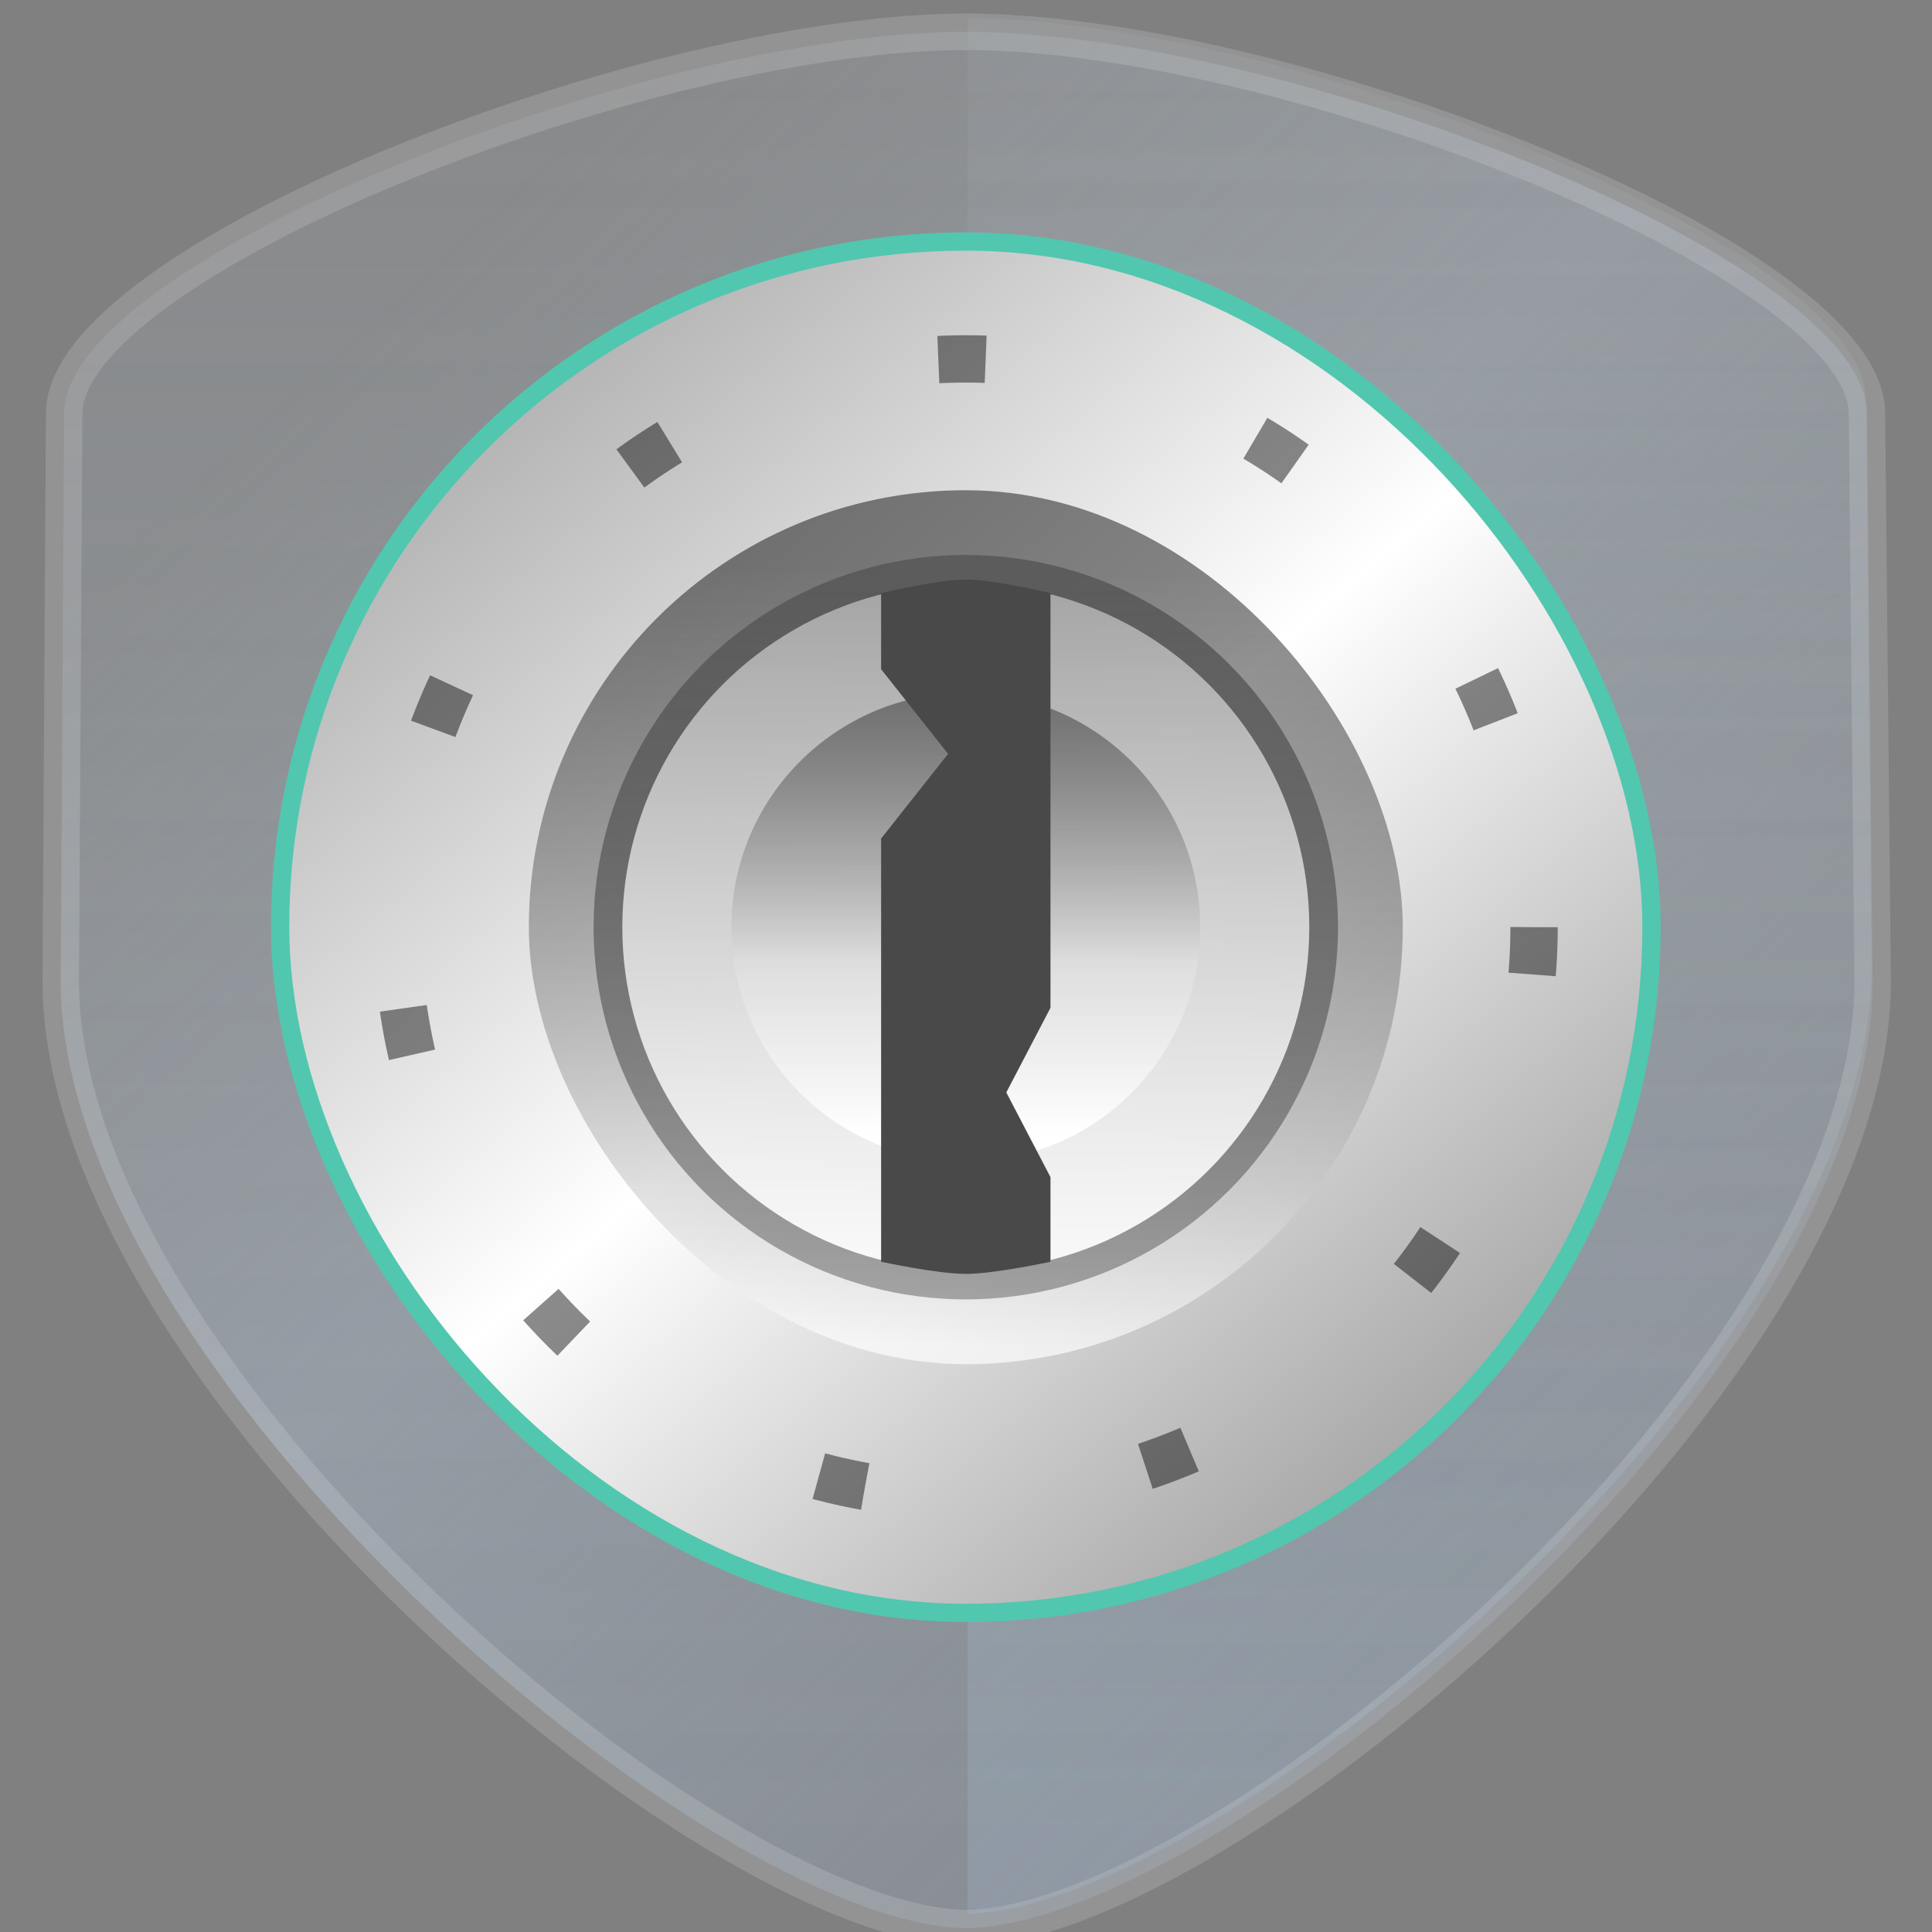 <svg xmlns="http://www.w3.org/2000/svg" xmlns:xlink="http://www.w3.org/1999/xlink" height="48" viewBox="0 0 48 48" width="48"><rect x="0" y="0" width="48" height="48" fill="#808080" stroke="none"/><defs><linearGradient id="ab"><stop offset="0" stop-color="#585858" stop-opacity=".895"/><stop offset="1" stop-color="#585858" stop-opacity=".487"/></linearGradient><linearGradient id="aa"><stop offset="0" stop-color="#313131" stop-opacity=".51"/><stop offset=".6" stop-color="#dfdfdf" stop-opacity=".761"/><stop offset="1" stop-color="#fff"/></linearGradient><linearGradient id="Z"><stop offset="0" stop-color="#abc6e1" stop-opacity="0"/><stop offset=".537" stop-color="#c2d7ec" stop-opacity=".22"/><stop offset="1" stop-color="#d7e7f7" stop-opacity=".047"/></linearGradient><linearGradient id="Y"><stop offset="0" stop-color="#b3b3b3"/><stop offset=".505" stop-color="#fff"/><stop offset="1" stop-color="#ababab"/></linearGradient><linearGradient id="X"><stop offset="0" stop-color="#fff" stop-opacity=".455"/><stop offset="1" stop-color="#fff" stop-opacity=".927"/></linearGradient><linearGradient id="W"><stop offset="0" stop-color="#fff" stop-opacity=".675"/><stop offset="1" stop-opacity=".461"/></linearGradient><linearGradient id="S"><stop offset="0" stop-color="#fff" stop-opacity=".183"/><stop offset="1" stop-color="#fff" stop-opacity="0"/></linearGradient><linearGradient id="R"><stop offset="0" stop-opacity=".047"/><stop offset="1" stop-opacity=".266"/></linearGradient><linearGradient id="N"><stop offset="0" stop-color="#fff"/><stop offset="1" stop-color="#fff" stop-opacity="0"/></linearGradient><linearGradient id="B"><stop offset="0" stop-color="#a7a7a7"/><stop offset="1" stop-color="#2a2a2a"/></linearGradient><linearGradient id="A"><stop offset="0" stop-color="#111"/><stop offset=".436" stop-color="#494949"/><stop offset="1" stop-color="#939393"/></linearGradient><linearGradient id="t"><stop offset="0" stop-color="#c0f5a5"/><stop offset="1" stop-color="#f7f7f9"/></linearGradient><linearGradient id="s"><stop offset="0"/><stop offset="1" stop-color="#3e383e"/></linearGradient><linearGradient id="r"><stop offset="0" stop-color="#ff9a00"/><stop offset="1" stop-color="#fdca00"/></linearGradient><linearGradient id="q"><stop offset="0" stop-color="#adcff7"/><stop offset="1" stop-color="#efefff"/></linearGradient><linearGradient id="p"><stop offset="0" stop-color="#c6bede"/><stop offset="1" stop-color="#f7e7ff"/></linearGradient><linearGradient id="n"><stop offset="0" stop-color="#a69fc6"/><stop offset="1" stop-color="#fffbff"/></linearGradient><linearGradient id="o"><stop offset="0" stop-color="#5228ad"/><stop offset=".696" stop-color="#4f28a7"/><stop offset=".849" stop-color="#4b289f"/><stop offset="1" stop-color="#4a289c"/></linearGradient><linearGradient id="m"><stop offset="0" stop-color="#fff"/><stop offset=".714" stop-color="#fff"/><stop offset="1"/></linearGradient><linearGradient id="l"><stop offset="0"/><stop offset="1" stop-color="#211821"/></linearGradient><linearGradient id="k"><stop offset="0" stop-color="#ded3d6"/><stop offset="1" stop-color="#f7ebef"/></linearGradient><linearGradient id="j"><stop offset="0" stop-color="#ded3d6"/><stop offset="1" stop-color="#efebef"/></linearGradient><linearGradient id="g"><stop offset="0" stop-color="#ffe7f7"/><stop offset="1" stop-color="#ffc3ef"/></linearGradient><linearGradient id="i"><stop offset="0" stop-color="#943410"/><stop offset="1" stop-color="#dc7952"/></linearGradient><linearGradient id="h"><stop offset="0" stop-color="#a53810"/><stop offset="1" stop-color="#e75911"/></linearGradient><linearGradient id="f"><stop offset="0" stop-color="#c16d16"/><stop offset="1" stop-color="#ff8e31"/></linearGradient><linearGradient id="e"><stop offset="0" stop-color="#92948f" stop-opacity="0"/><stop offset=".428" stop-color="#9b9e98"/><stop offset="1" stop-color="#939690" stop-opacity="0"/></linearGradient><linearGradient id="d"><stop offset="0" stop-color="#fff" stop-opacity="0"/><stop offset=".459" stop-color="#fff"/><stop offset="1" stop-color="#fff" stop-opacity="0"/></linearGradient><linearGradient id="c"><stop offset="0"/><stop offset=".061" stop-color="#1a1a1a"/><stop offset=".165" stop-color="#333"/><stop offset=".554" stop-color="#4d4d4d"/><stop offset="1" stop-color="#999"/></linearGradient><linearGradient id="b"><stop offset="0" stop-color="#1a1a1a"/><stop offset="1" stop-color="gray"/></linearGradient><linearGradient id="a"><stop offset="0" stop-color="#333"/><stop offset="1" stop-color="#e0e0dd" stop-opacity="0"/></linearGradient><linearGradient id="u"><stop offset="0" stop-color="#2a2a2a"/><stop offset="1" stop-color="#1a1a1a"/></linearGradient><linearGradient id="v"><stop offset="0" stop-color="#c7cbc4"/><stop offset=".198" stop-color="#828480"/><stop offset=".635" stop-color="#fff"/><stop offset="1" stop-color="#c1c4be"/></linearGradient><linearGradient id="w"><stop offset="0" stop-color="gray"/><stop offset="1" stop-color="#101010"/></linearGradient><linearGradient id="x"><stop offset="0" stop-color="#010101"/><stop offset="1" stop-color="#101213"/></linearGradient><linearGradient id="y"><stop offset="0" stop-color="#d7d9d5"/><stop offset="1" stop-color="#fff"/></linearGradient><linearGradient id="z"><stop offset="0" stop-color="#fff"/><stop offset="1" stop-color="#b3b3b3"/></linearGradient><linearGradient id="C"><stop offset="0"/><stop offset="1" stop-opacity="0"/></linearGradient><linearGradient id="D"><stop offset="0" stop-color="#ed5012"/><stop offset="1" stop-color="#bc3f0e"/></linearGradient><radialGradient id="E" gradientUnits="userSpaceOnUse" cy="9.81" cx="-514.13" gradientTransform="translate(338.17 67.963) scale(.542)" r="145.95"><stop offset="0" stop-color="#ed8246"/><stop offset=".683" stop-color="#ee6d2e"/><stop offset=".701" stop-color="#ef783d"/><stop offset="1" stop-color="#f07f48"/></radialGradient><linearGradient id="F"><stop offset="0" stop-color="#e55016"/><stop offset="1" stop-color="#c44c1c"/></linearGradient><linearGradient id="G"><stop offset="0" stop-color="#ed9666"/><stop offset="1" stop-color="#ed9666" stop-opacity="0"/></linearGradient><linearGradient id="H"><stop offset="0" stop-color="#d64912"/><stop offset="1" stop-color="#d64912" stop-opacity="0"/></linearGradient><linearGradient id="I"><stop offset="0" stop-color="#e89c59"/><stop offset="1" stop-color="#e89c59" stop-opacity="0"/></linearGradient><linearGradient id="J"><stop offset="0" stop-color="#520"/><stop offset="1" stop-color="#520" stop-opacity="0"/></linearGradient><linearGradient id="K"><stop offset="0" stop-color="#f07e51"/><stop offset="1" stop-color="#ec5d24"/></linearGradient><linearGradient id="L"><stop offset="0" stop-color="#ef7545"/><stop offset="1" stop-color="#eb5114"/></linearGradient><linearGradient id="M"><stop offset="0" stop-color="#612d15"/><stop offset="1" stop-color="#8a3f1e" stop-opacity="0"/></linearGradient><linearGradient id="O"><stop offset="0" stop-color="#e1e1e1"/><stop offset="1" stop-color="#fff"/></linearGradient><radialGradient id="P" gradientUnits="userSpaceOnUse" cy="9.81" cx="-514.13" gradientTransform="translate(338.17 67.963) scale(.542)" r="145.95"><stop offset="0" stop-color="#ed8347"/><stop offset="1" stop-color="#e85913"/></radialGradient><linearGradient id="Q"><stop offset="0" stop-color="#de4814"/><stop offset="1" stop-color="#ff6000"/></linearGradient><linearGradient id="T"><stop offset="0" stop-color="#787878"/><stop offset=".35" stop-color="#bebebe"/><stop offset=".494" stop-color="#c8c8c8"/><stop offset=".589" stop-color="#e6e6e6"/><stop offset="1" stop-color="#8c8c8c"/></linearGradient><linearGradient id="U"><stop offset="0" stop-color="#464646"/><stop offset=".35" stop-color="#8c8c8c"/><stop offset=".51" stop-color="#969696"/><stop offset=".62" stop-color="#aaa"/><stop offset="1" stop-color="#646464"/></linearGradient><linearGradient xlink:href="#V" id="ac" gradientUnits="userSpaceOnUse" gradientTransform="matrix(1 0 0 1 0 .022)" x1="49" y1="1027.362" x2="49" y2="978.862"/><linearGradient id="V"><stop offset="0" stop-color="#abc6e1" stop-opacity=".199"/><stop offset="1" stop-color="#d7e7f7" stop-opacity=".047"/></linearGradient><linearGradient xlink:href="#V" id="ad" gradientUnits="userSpaceOnUse" gradientTransform="matrix(.906 0 0 .906 -20.176 -885.153)" x1="49" y1="1027.362" x2="49" y2="978.862"/><linearGradient xlink:href="#W" id="ag" x1="48.098" y1="1020.244" x2="48.516" y2="997.287" gradientUnits="userSpaceOnUse" gradientTransform="matrix(1.74 0 0 1.74 -35.347 -747.133)"/><linearGradient xlink:href="#X" id="ai" x1="48.843" y1="994.261" x2="48.843" y2="1015.548" gradientUnits="userSpaceOnUse" gradientTransform="matrix(1.587 0 0 1.587 -28.33 -588.609)"/><linearGradient xlink:href="#Y" id="af" x1="24.424" y1="978.915" x2="70.742" y2="1032.551" gradientUnits="userSpaceOnUse"/><linearGradient xlink:href="#Z" id="ae" gradientUnits="userSpaceOnUse" gradientTransform="matrix(1 0 0 1 0 .022)" x1="60.712" y1="1021.994" x2="29.676" y2="988.134"/><linearGradient xlink:href="#aa" id="aj" gradientUnits="userSpaceOnUse" gradientTransform="translate(-4.088 -82.025) scale(1.083)" x1="48.843" y1="994.453" x2="48.843" y2="1014.97"/><linearGradient xlink:href="#ab" id="ah" x1="43.89" y1="988.823" x2="43.89" y2="1025.559" gradientUnits="userSpaceOnUse"/></defs><g stroke="#fff" stroke-opacity=".079"><path d="M48.468 977.926c-8.904.16-24.437 6.354-24.437 10.468l-.094 15.562c0 10.712 17.64 25.723 24.719 25.969h.218c7.079-.246 24.75-15.257 24.75-25.968l-.156-15.563c0-4.115-15.503-10.311-24.406-10.468-.115-.002-.262 0-.375 0h-.219z" fill="url(#ac)" transform="matrix(.906 0 0 .906 -20.178 -885.21)"/><path d="M24.041.455v47.092h.043c6.41-.222 22.414-13.817 22.414-23.518l-.14-14.093c0-3.728-14.042-9.339-22.104-9.48-.066-.002-.14-.001-.213 0z" transform="matrix(1 0 0 1 0 -.002)" fill="url(#ad)" stroke="none" stroke-width=".906"/><path d="M48.468 977.926c-8.904.16-24.437 6.354-24.437 10.468l-.094 15.562c0 10.712 17.64 25.723 24.719 25.969h.218c7.079-.246 24.75-15.257 24.75-25.968l-.156-15.563c0-4.115-15.503-10.311-24.406-10.468-.115-.002-.262 0-.375 0h-.219z" fill="url(#ae)" transform="matrix(.906 0 0 .906 -20.178 -885.21)"/></g><g transform="translate(.907 -461.073) scale(.481)"><rect width="70.835" height="70.835" x="12.583" y="971.046" rx="35.417" ry="35.417" fill="url(#af)" stroke="#51c7af" stroke-width=".944"/><rect ry="22.57" rx="22.57" y="983.893" x="25.43" height="45.141" width="45.141" fill="url(#ag)" stroke-width="2.472" stroke-opacity=".827"/><circle style="isolation:auto;mix-blend-mode:normal;marker:none" cx="48" cy="1006.463" r="29.353" color="#000" overflow="visible" fill="none" stroke="#000" stroke-width="2.445" stroke-dasharray="2.445,14.668" stroke-opacity=".45"/><circle style="isolation:auto;mix-blend-mode:normal;marker:none" cx="48" cy="1006.463" r="19.226" color="#000" overflow="visible" fill="url(#ah)" stroke-width=".706" stroke-linecap="round" stroke-dasharray=".706,2.119" stroke-opacity=".675"/><circle r="17.742" cy="1006.463" cx="48" style="isolation:auto;mix-blend-mode:normal;marker:none" color="#000" overflow="visible" fill="url(#ai)" stroke-width=".706" stroke-linecap="round" stroke-dasharray=".706,2.119" stroke-opacity=".675"/><circle style="isolation:auto;mix-blend-mode:normal;marker:none" cx="48" cy="1006.463" r="12.108" color="#000" overflow="visible" fill="url(#aj)" stroke-width=".234" stroke-linecap="round"/><path style="isolation:auto;mix-blend-mode:normal;marker:none" d="M43.626 989.208s2.897-.7 4.374-.7c1.477 0 4.374.7 4.374.7v21.419l-2.282 4.372 2.282 4.373v4.372s-2.901.627-4.374.627c-1.473 0-4.374-.627-4.374-.627v-21.861l3.46-4.373-3.46-4.372z" color="#000" overflow="visible" fill="#494949" stroke-width=".888" stroke-linecap="round" stroke-opacity=".445"/></g></svg>